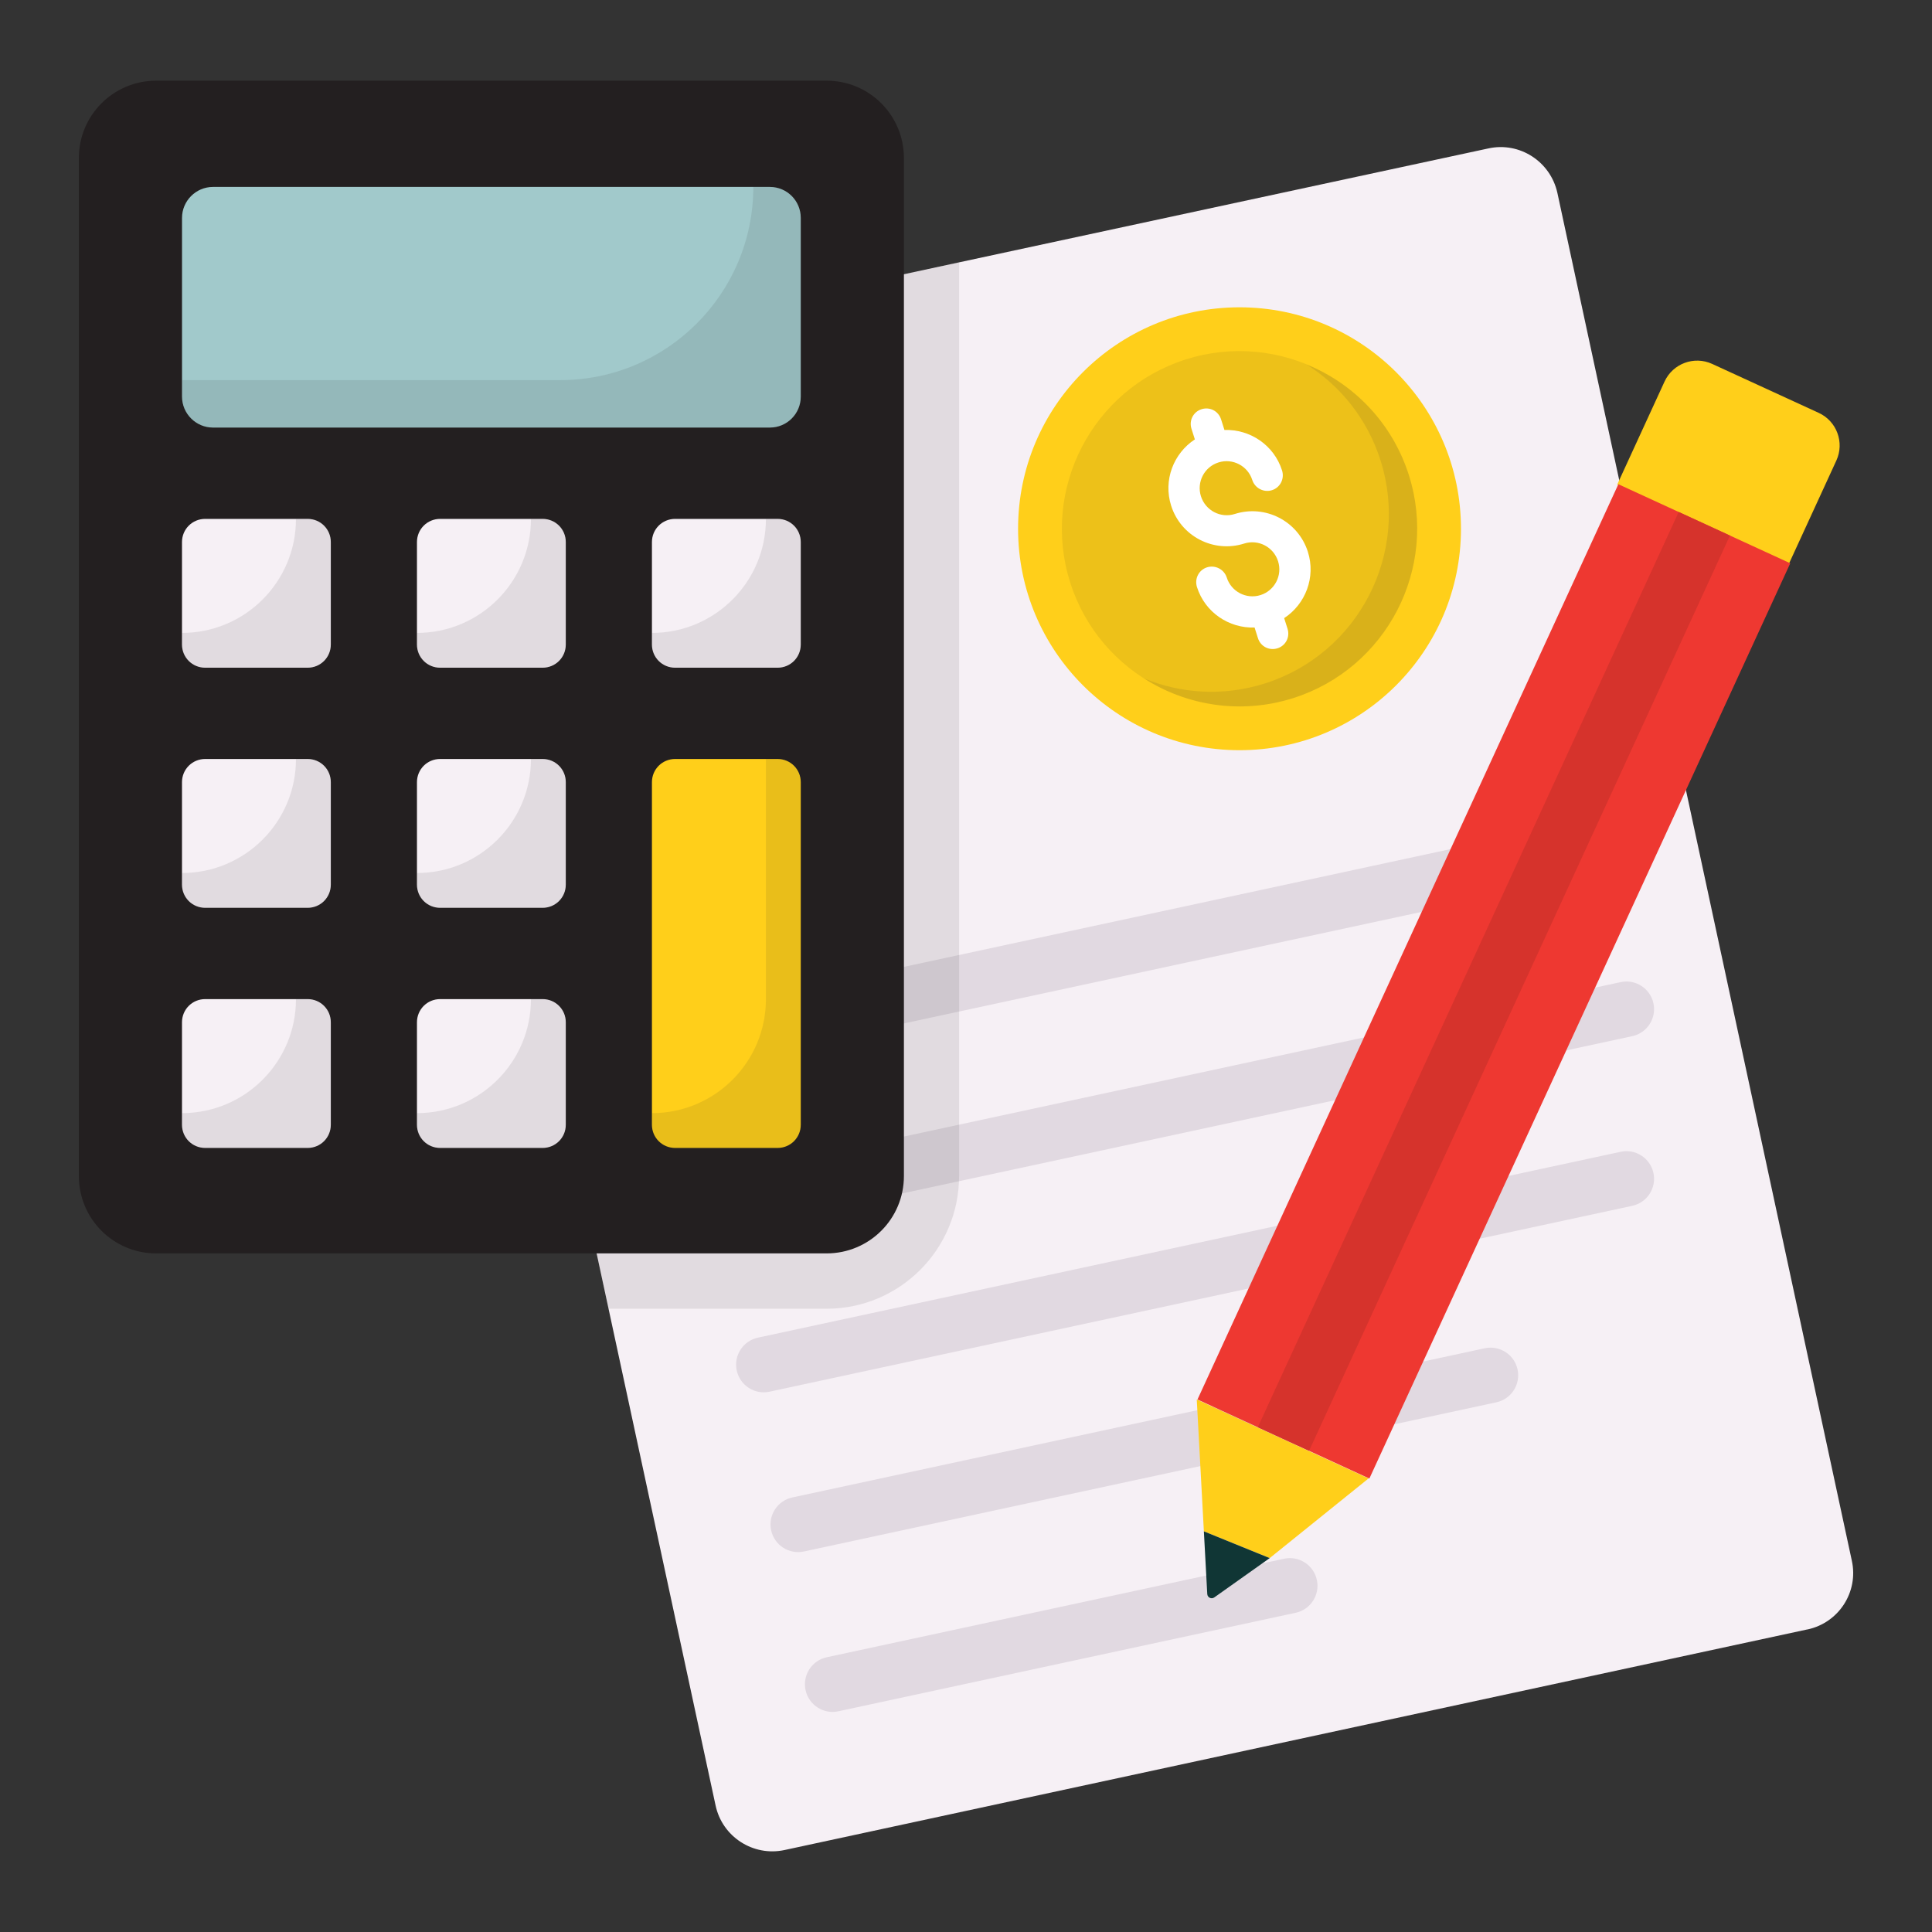 <svg id="Layer_1" enable-background="new 0 0 66 66" viewBox="0 0 66 66" xmlns="http://www.w3.org/2000/svg"><rect x="0" y="0" width="66" height="66" fill="#333333" stroke="none"/><g><g><g><path d="m61.74 55.664-34.944 7.537c-1.067.227-2.125-.453-2.352-1.53l-3.655-16.962-6.413-29.759c-.236-1.067.444-2.125 1.521-2.352l16.868-3.636 18.077-3.891c1.067-.236 2.125.444 2.361 1.521l10.058 46.722c.236 1.067-.444 2.125-1.521 2.352z" fill="#f6f0f5"/></g><g><g><path d="m55.76 41.193-29.47 6.349c-.51.11-1.012-.214-1.122-.724-.11-.51.214-1.012.724-1.122l29.47-6.349c.51-.11 1.012.214 1.122.724.11.51-.214 1.012-.724 1.122z" fill="#e1d9e1"/></g></g><g><g><path d="m51.118 47.905-23.653 5.096c-.51.11-1.012-.214-1.122-.724s.214-1.012.724-1.122l23.653-5.096c.51-.11 1.012.214 1.122.724.11.51-.214 1.012-.724 1.122z" fill="#e1d9e1"/></g></g><g><g><path d="m55.76 35.397-29.47 6.349c-.51.11-1.012-.214-1.122-.724-.11-.51.214-1.012.724-1.122l29.47-6.349c.51-.11 1.012.214 1.122.724.11.51-.214 1.012-.724 1.122z" fill="#e1d9e1"/></g></g><g><g><path d="m55.76 29.601-29.47 6.349c-.51.11-1.012-.214-1.122-.724-.11-.51.214-1.012.724-1.122l29.47-6.349c.51-.11 1.012.214 1.122.724.11.51-.214 1.012-.724 1.122z" fill="#e1d9e1"/></g></g><g><g><path d="m44.262 55.095-15.621 3.365c-.51.11-1.012-.214-1.122-.724s.214-1.012.724-1.122l15.621-3.365c.51-.11 1.012.214 1.122.724s-.214 1.012-.724 1.122z" fill="#e1d9e1"/></g></g><g><g><path d="m40.883 47.808.243 4.505 2.249.914 3.378-2.722z" fill="#ffcf1a"/></g><g><path d="m41.482 54.57 1.893-1.343-2.249-.914.116 2.141c.006.12.143.186.24.116z" fill="#103635"/></g></g><g><g><path d="m62.733 15.732c.283-.616.013-1.345-.603-1.628l-3.639-1.672c-.616-.283-1.345-.013-1.628.603l-1.617 3.519 5.87 2.697z" fill="#ffcf1a"/></g><g><path d="m33.801 30.299h34.397v6.46h-34.397z" fill="#ee3831" transform="matrix(.418 -.909 .909 .418 -.763 65.869)"/></g><g><path d="m33.801 32.566h34.397v1.927h-34.397z" fill="#d6332c" transform="matrix(.418 -.909 .909 .418 -.763 65.869)"/></g></g><g><g opacity=".1"><path d="m32.764 8.961v31.214c0 2.503-2.031 4.533-4.524 4.533h-7.452l-6.413-29.759c-.236-1.067.444-2.125 1.521-2.352z" fill="#231f20"/></g><g><path d="m30.879 5.399v34.776c0 1.463-1.181 2.643-2.643 2.643h-22.899c-1.463 0-2.643-1.181-2.643-2.643v-34.776c0-1.463 1.181-2.643 2.643-2.643h22.899c1.463 0 2.643 1.181 2.643 2.643z" fill="#231f20"/></g><g><path d="m27.355 7.443v6.106c0 .581-.467 1.057-1.057 1.057h-19.023c-.581 0-1.057-.476-1.057-1.057v-6.106c0-.581.476-1.057 1.057-1.057h19.023c.59 0 1.057.476 1.057 1.057z" fill="#a1c9cb"/></g><g opacity=".1"><path d="m27.355 7.443v6.106c0 .581-.467 1.057-1.057 1.057h-19.023c-.582 0-1.057-.476-1.057-1.057v-.564h12.917c3.645 0 6.599-2.955 6.599-6.599v-0h.564c.59 0 1.057.476 1.057 1.057z" fill="#231f20"/></g><g><path d="m11.301 26.721v3.498c0 .441-.352.793-.793.793h-3.498c-.441 0-.793-.352-.793-.793v-3.498c0-.441.352-.793.793-.793h3.498c.441 0.0.793.352.793.793z" fill="#f6f0f5"/></g><g><path d="m19.328 18.519v3.498c0 .441-.352.793-.793.793h-3.498c-.441 0-.793-.352-.793-.793v-3.498c0-.441.352-.793.793-.793h3.498c.441 0.0.793.352.793.793z" fill="#f6f0f5"/></g><g><path d="m19.328 34.924v3.498c0 .441-.352.793-.793.793h-3.498c-.441 0-.793-.352-.793-.793v-3.498c0-.441.352-.793.793-.793h3.498c.441-0.0.793.352.793.793z" fill="#f6f0f5"/></g><g><path d="m11.301 34.924v3.498c0 .441-.352.793-.793.793h-3.498c-.441 0-.793-.352-.793-.793v-3.498c0-.441.352-.793.793-.793h3.498c.441-0.0.793.352.793.793z" fill="#f6f0f5"/></g><g><path d="m27.355 18.519v3.498c0 .441-.352.793-.793.793h-3.498c-.441 0-.793-.352-.793-.793v-3.498c0-.441.352-.793.793-.793h3.498c.441 0.0.793.352.793.793z" fill="#f6f0f5"/></g><g><path d="m27.355 26.721v11.701c0 .441-.352.793-.793.793h-3.498c-.441 0-.793-.352-.793-.793v-11.701c0-.441.352-.793.793-.793h3.498c.441 0.0.793.352.793.793z" fill="#ffcf1a"/></g><g><path d="m11.301 18.519v3.498c0 .441-.352.793-.793.793h-3.498c-.441 0-.793-.352-.793-.793v-3.498c0-.441.352-.793.793-.793h3.498c.441 0.0.793.352.793.793z" fill="#f6f0f5"/></g><g><path d="m19.328 26.721v3.498c0 .441-.352.793-.793.793h-3.498c-.441 0-.793-.352-.793-.793v-3.498c0-.441.352-.793.793-.793h3.498c.441 0.0.793.352.793.793z" fill="#f6f0f5"/></g><g opacity=".1"><path d="m11.301 18.519v3.498c0 .438-.355.793-.793.793h-3.498c-.441 0-.793-.352-.793-.793v-.396h0c2.151 0 3.894-1.744 3.894-3.894v-0h.396c.441 0.0.793.352.793.793z" fill="#231f20"/></g><g opacity=".1"><path d="m19.328 18.519v3.498c0 .438-.355.793-.793.793h-3.498c-.441 0-.793-.352-.793-.793v-.396h0c2.151 0 3.894-1.744 3.894-3.894v-0h.396c.441 0.0.793.352.793.793z" fill="#231f20"/></g><g opacity=".1"><path d="m27.355 18.519v3.498c0 .438-.355.793-.793.793h-3.498c-.441 0-.793-.352-.793-.793v-.396h0c2.151 0 3.894-1.744 3.894-3.894v-0h.396c.441 0.0.793.352.793.793z" fill="#231f20"/></g><g opacity=".1"><path d="m11.301 26.721v3.498c0 .438-.355.793-.793.793h-3.498c-.441 0-.793-.352-.793-.793v-.396h0c2.151 0 3.894-1.744 3.894-3.894v-0h.396c.441 0.0.793.352.793.793z" fill="#231f20"/></g><g opacity=".1"><path d="m19.328 26.721v3.498c0 .438-.355.793-.793.793h-3.498c-.441 0-.793-.352-.793-.793v-.396h0c2.151 0 3.894-1.744 3.894-3.894v-0h.396c.441 0.0.793.352.793.793z" fill="#231f20"/></g><g opacity=".1"><path d="m11.301 34.924v3.498c0 .438-.355.793-.793.793h-3.498c-.441 0-.793-.352-.793-.793v-.396h0c2.151 0 3.894-1.744 3.894-3.894v-0h.396c.441-0.0.793.352.793.793z" fill="#231f20"/></g><g opacity=".1"><path d="m19.328 34.924v3.498c0 .438-.355.793-.793.793h-3.498c-.441 0-.793-.352-.793-.793v-.396h0c2.151 0 3.894-1.744 3.894-3.894v-0h.396c.441-0.0.793.352.793.793z" fill="#231f20"/></g><g opacity=".1"><path d="m27.355 26.721v11.701c0 .438-.355.793-.793.793h-3.498c-.441 0-.793-.352-.793-.793v-.396h0c2.151 0 3.894-1.744 3.894-3.894v-8.203h.396c.441-0.0.793.352.793.793z" fill="#231f20"/></g></g><g><g><circle cx="42.344" cy="18.063" fill="#ffcf1a" r="7.565"/></g><g><path d="m44.18 23.848c-3.189 1.013-6.607-.758-7.62-3.948s.757-6.608 3.947-7.621 6.608.758 7.621 3.947-.758 6.608-3.947 7.621z" fill="#edc119"/></g><g opacity=".1"><path d="m48.129 16.229c1.011 3.185-.76 6.605-3.95 7.618-1.782.566-3.636.265-5.099-.672 1.271.525 2.724.619 4.132.172 3.19-1.013 4.961-4.433 3.95-7.618-.447-1.408-1.362-2.54-2.524-3.276 1.609.654 2.925 1.995 3.491 3.777z" fill="#231f20"/></g><g><g><path d="m44.679 18.851c.276.87-.081 1.787-.81 2.265l.116.365c.089.282-.063.577-.345.666s-.577-.063-.666-.345l-.116-.365c-.871.03-1.692-.513-1.968-1.383-.089-.282.061-.583.343-.673.282-.089.585.068.675.349.152.48.669.753 1.155.598s.751-.675.598-1.155c-.154-.486-.671-.759-1.157-.605-1.043.331-2.163-.243-2.496-1.293-.276-.87.081-1.787.81-2.265l-.116-.365c-.089-.282.063-.577.345-.666s.577.063.666.345l.116.365c.871-.03 1.692.513 1.968 1.383.089.282-.061.583-.343.673s-.585-.068-.675-.349c-.152-.48-.669-.753-1.155-.598-.486.154-.751.675-.598 1.155.154.486.671.759 1.157.605 1.043-.331 2.163.243 2.496 1.293z" fill="#fff"/></g></g></g></g></g></svg>